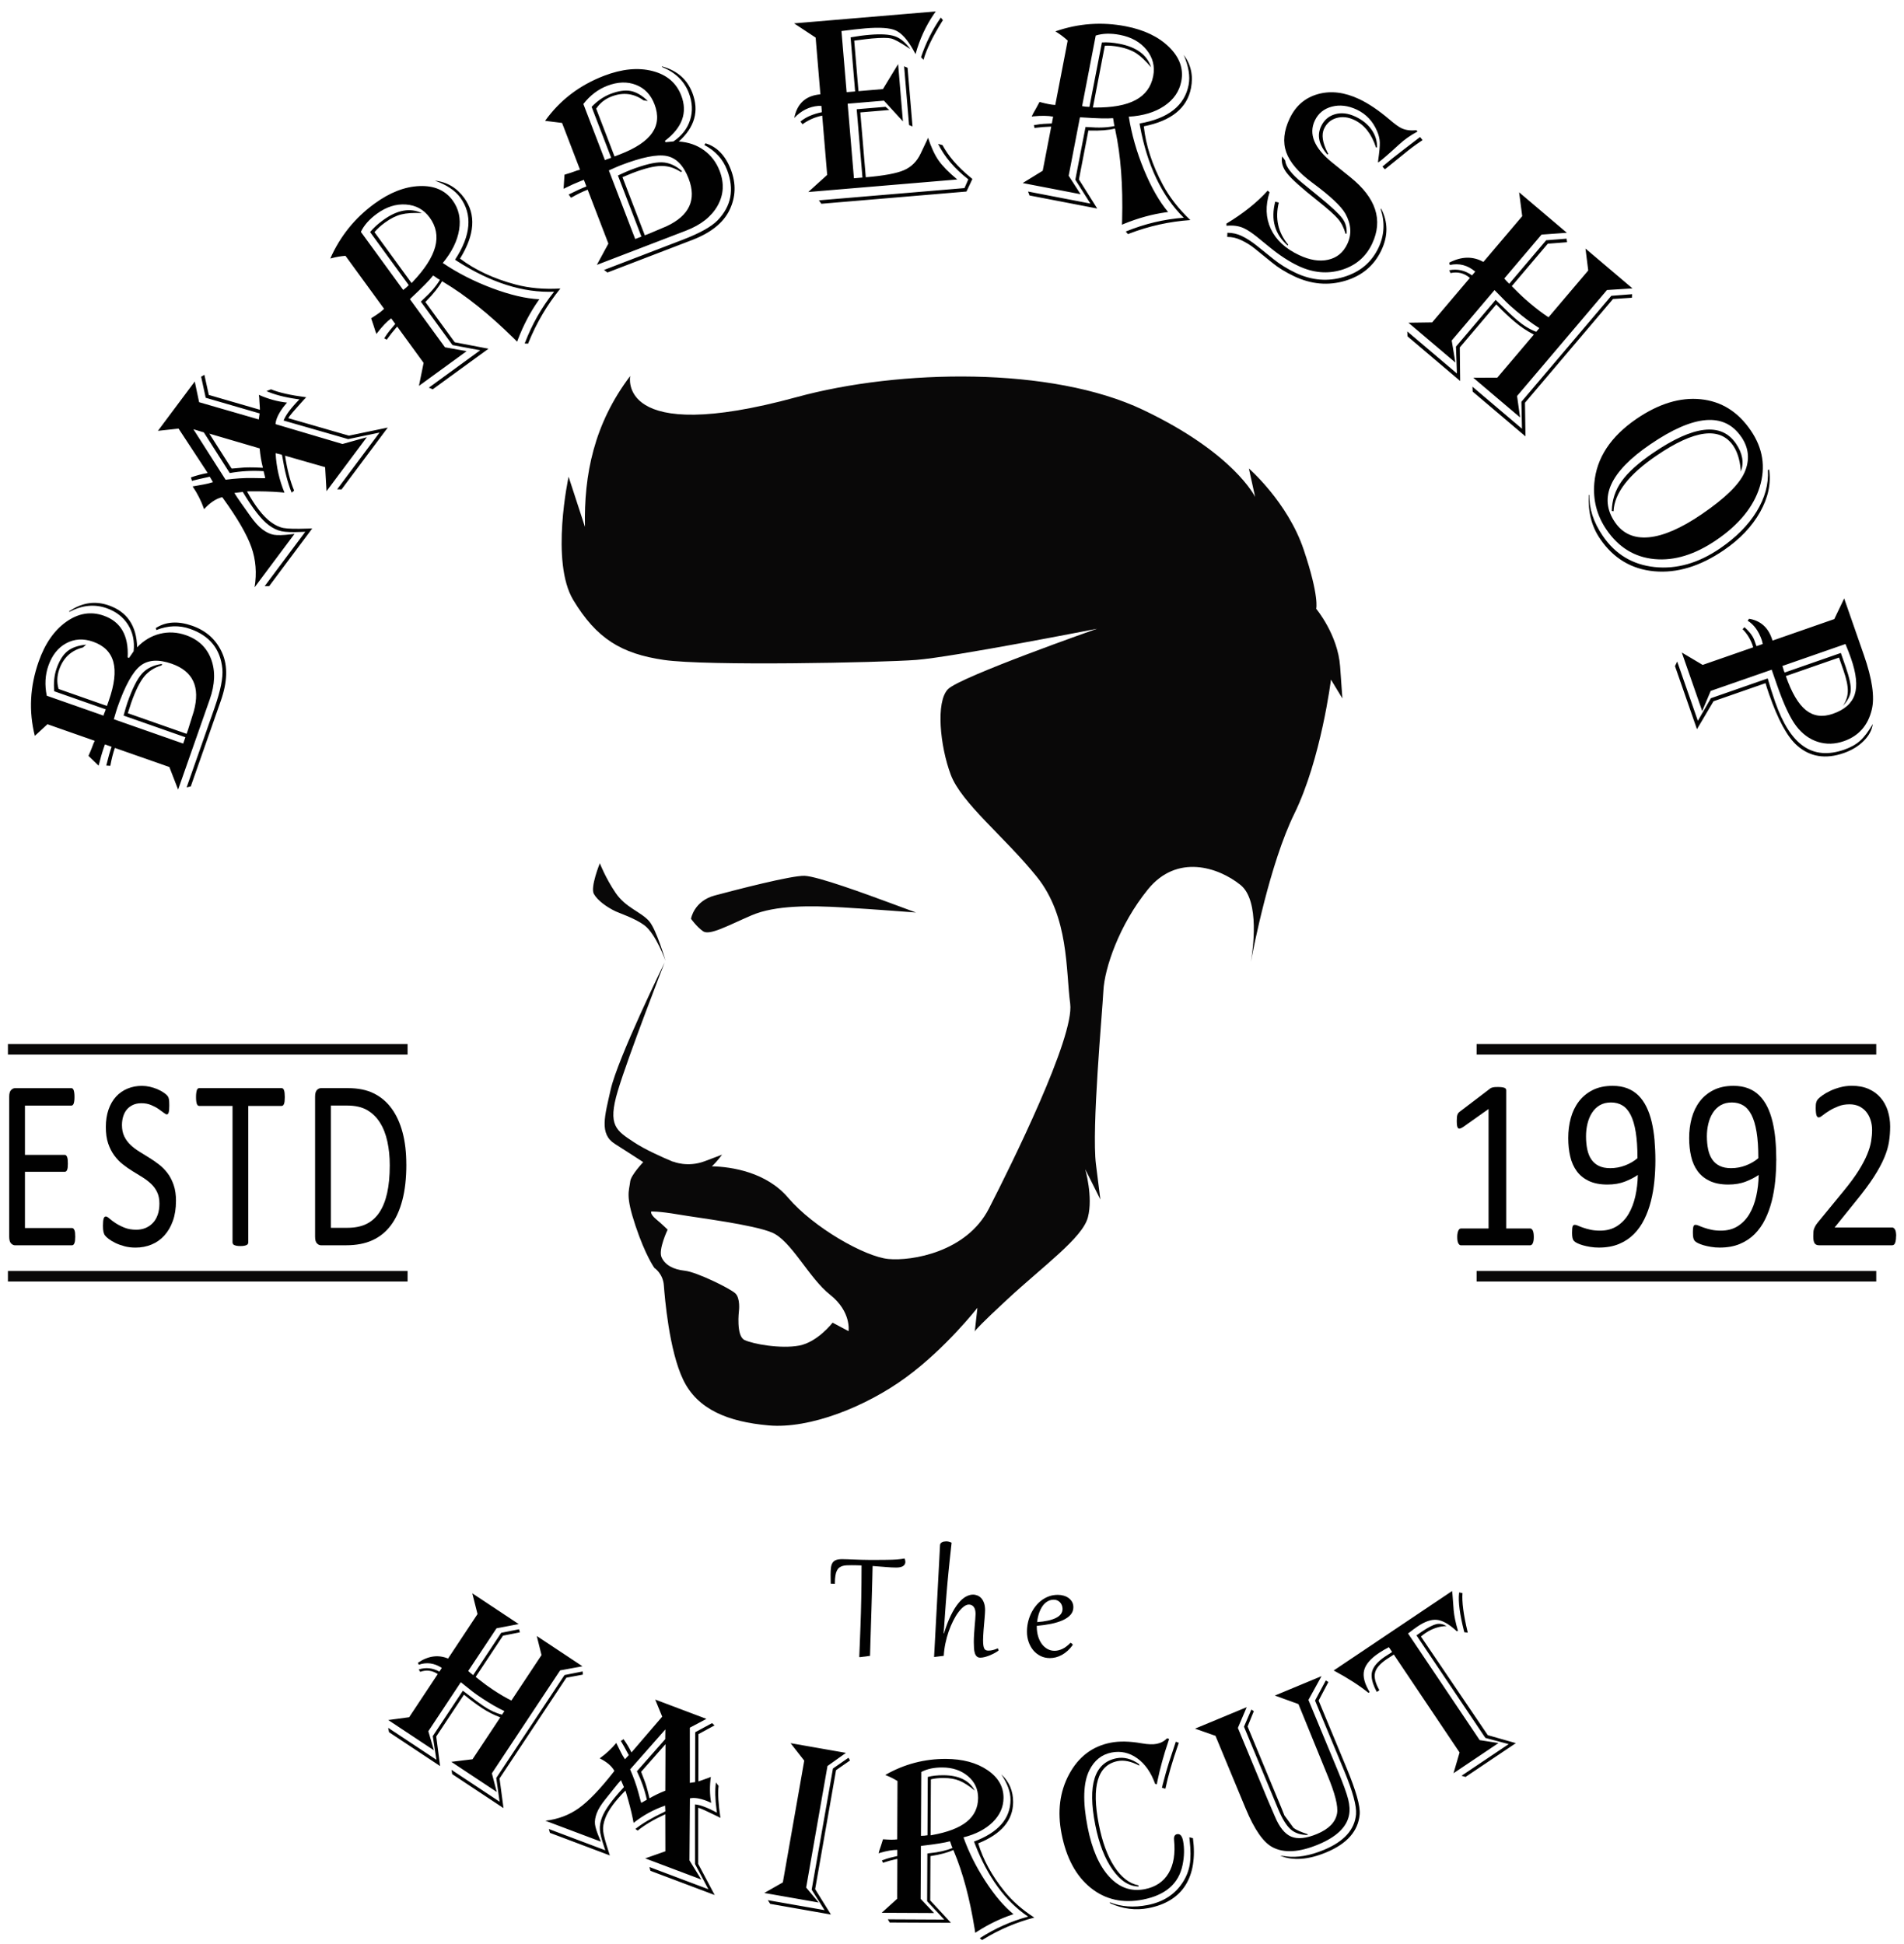 <?xml version="1.0" encoding="UTF-8"?>
<svg xmlns="http://www.w3.org/2000/svg" version="1.1" viewBox="0 0 612 624.91">
  <defs>
    <style>
      .cls-1 {
        fill: #090808;
      }

      .cls-1, .cls-2 {
        fill-rule: evenodd;
      }

      .cls-2, .cls-3 {
        fill: #010101;
      }
    </style>
  </defs>
  <!-- Generator: Adobe Illustrator 28.6.0, SVG Export Plug-In . SVG Version: 1.2.0 Build 709)  -->
  <g>
    <g id="Layer_1">
      <g>
        <path class="cls-1" d="M402.05,309.26c-.07.4-.12.62-.12.62,0,0,.04-.22.12-.62ZM313.34,427.99l-.02.17s-.11.04.02-.17ZM228.8,374.96c6.5.14,17.56,1.91,24.52,10.09,8.24,9.67,24.71,18.98,32.23,19.7,7.52.72,25.13-2.21,32.3-16.18,7.16-13.97,27.57-55.15,26.14-65.89-1.43-10.74-.36-27.93-10.74-40.82-10.39-12.89-24.22-23.65-27.66-32.82-3.44-9.17-4.87-23.49-.86-27.5,4.01-4.01,47.89-19.41,47.89-19.41,0,0-46.7,9.17-58.16,10.03-11.46.86-67.32,2.01-81.08,0-13.75-2.01-21.65-6.91-29.1-19.23-7.45-12.32-1.52-39.66-1.52-39.66l5.26,16.12c-.36-16.75,2.89-33.11,14.55-48.52,0,0-4.76,22.72,53.54,6.79,33.05-9.03,81.92-9.87,111.28,4.1,29.37,13.97,36.05,28.02,36.05,28.02l-2.02-9.17s12.47,10.82,17.6,26.04c5.13,15.22,4.04,19.07,4.04,19.07,0,0,6.95,8.29,7.69,18.55l.73,10.27-3.67-6.05s-3.17,25.55-11.77,43.1c-7.88,16.08-13.16,43.26-13.99,47.7.59-3.39,3.07-19.68-3.34-24.81-7.16-5.73-20.41-10.03-29.72,1.43-9.31,11.46-13.97,25.43-14.33,32.59-.36,7.16-3.82,44.36-2.39,55.82,1.43,11.46,1.42,11.31,1.42,11.31l-4.87-9.74s2.58,8.88.86,15.47c-1.72,6.59-14.19,15.52-25.94,26.41-8.34,7.73-10.09,9.73-10.41,10.24l.84-7.57s-10.03,12.89-22.92,22.35c-12.89,9.45-30.94,16.62-44.12,15.47-13.18-1.15-22.92-5.16-27.5-14.61-4.58-9.45-5.96-26.63-6.25-30.44-.29-3.81-3.04-5.58-3.04-5.58,0,0-2.87-3.94-6.09-13.61-3.22-9.67-2.09-10.85-1.67-14.26.25-2.01,4.17-6.15,4.17-6.15,0,0-5.34-3.48-9.11-5.86-5.07-3.19-3.25-8.97-1.38-17.35,2.27-10.18,17.36-40.96,17.36-40.96,0,0-11.66,30-15.04,41.27-3.38,11.27-.43,12.76,5.21,16.52,3.39,2.26,8.81,4.7,12.58,6.28v-.07s4.57,1.98,10.15-.12l5.58-2.11s-1.56,2.16-3.3,3.77ZM214.6,395.3s-3.08,6.46-1.95,8.92c1.13,2.46,3.69,3.9,7.49,4.31,3.79.41,14.49,5.67,16.19,7.25,1.71,1.58,1.18,5.71,1.18,5.71,0,0-.95,7.98,1.76,9.29,2.71,1.31,11.69,2.93,17.62,1.81,5.93-1.12,10.73-7.37,10.73-7.37l5.13,2.73s.96-6.25-5.93-11.7c-6.89-5.45-12.49-17.46-18.75-20.03-6.25-2.56-23.39-4.65-29.96-5.77-6.57-1.12-8.81-.96-8.81-.96,0,0-.37.84,1.6,2.48,1.97,1.64,3.69,3.34,3.69,3.34ZM222.11,295.39s.9-5.71,7.66-7.51c6.76-1.8,24.63-6.46,28.84-6.31,4.21.15,19.61,5.8,27.72,8.8l8.11,3s-13.37-1.05-23.58-1.65c-10.21-.6-21.63-.75-29.29,2.55-7.66,3.3-13.52,6.61-15.62,5.1-2.1-1.5-3.84-4-3.84-4ZM208.66,296.16c2.32,2.63,5.26,12.73,5.26,12.73,0,0-3.11-8.68-6.8-11.43-2.97-2.22-8.01-3.88-9.25-4.47-2.76-1.32-5.79-3.45-6.99-5.61-1.2-2.16,1.92-9.85,1.92-9.85,0,0,1.8,4.69,5.05,9.49,3.24,4.81,8.14,6.09,10.81,9.13"/>
        <path class="cls-2" d="M151.79,512.22l14.93,9.9-7.12,1.36-9.1,13.72c.43.41.96.85,1.59,1.33l9.01-13.6,5.74-1.14.26.99-5.42,1.07-8.78,13.25.99.79c1.53,1.23,3.06,2.35,4.59,3.36,2.2,1.46,4.17,2.61,5.9,3.45l9.68-14.61-1.52-6.13,14.68,9.73-7.18,1.32-21.94,33.1,1.57,5.98-14.61-9.68,6.82-.83,8.93-13.47c-2.06-.76-4.03-1.76-5.92-3.01-1.78-1.18-3.56-2.5-5.34-3.95l-.42-.33-8.91,13.44,1.24,9.51-16.42-10.89-.26-1.4,15.5,10.27-1.18-7.6,9.68-14.61.88.67c2.65,2.06,4.61,3.51,5.86,4.34,2.03,1.35,3.98,2.24,5.85,2.69l.76-1.14c-2.19-1.02-4.6-2.41-7.25-4.17-1.42-.94-2.44-1.66-3.05-2.16l-3.02-2.41c-.11-.1-.34-.29-.69-.55l-10.44,15.76,1.79,6.13-14.68-9.73,6.72-.9,9.2-13.88c-1.78-1.18-3.66-1.42-5.65-.72l-.46-.76c2.25-.73,4.46-.5,6.63.69l.78-1.18c-2.37-1.57-4.84-1.91-7.41-1.03l-.26-.63c3.27-2.22,6.5-2.67,9.68-1.36l9.47-14.3-1.69-6.7ZM187.37,538.36l-5.32,1-21.48,32.4,1.27,9.53-16.49-10.93-.23-1.38,15.47,10.25-1.08-7.62,21.94-33.1,5.84-1.16.06,1ZM227.03,552.62l-5.3,2.81v17.75s1.71-.25,1.71-.25l.02-16.04,5.42-2.93.78.74-5.17,2.81-.02,15.18c.37-.11.58-.17.65-.2l1.55-.55c.93-.3,1.53-.54,1.81-.7-.4,2.94-.37,5.73.11,8.35-.67-.31-1.16-.52-1.47-.64-2.26-.85-4.04-1.12-5.36-.8l-.15,19.94,3.79,6.15-18.01-6.79,6.48-2.28-.03-11.91c-3.61,1.65-6.57,3.4-8.87,5.25l-.74-.52c2.28-1.8,5.35-3.62,9.22-5.44l.42-.25-.09-1.82c-3.72,1.29-7.09,3.14-10.12,5.55l-.25-1.28c-.49-2.44-1.23-5.28-2.2-8.53l-.19-.56c-3.36,3.38-5.53,6.34-6.48,8.88-.56,1.5-.79,2.86-.67,4.09.12,1.23.7,3.42,1.74,6.58.09.28.22.71.41,1.29l-19.26-7.26-.35-1.23,18.15,6.84-.33-.98c-.85-2.49-1.32-4.36-1.41-5.6-.09-1.24.14-2.58.68-4,.91-2.43,3.26-5.67,7.05-9.73l-.95-2.23c-.6.64-1.41,1.61-2.44,2.91l-2.55,3.19c-1.38,1.71-2.3,3.2-2.79,4.49-.5,1.33-.69,2.52-.57,3.57.12,1.05.62,2.61,1.5,4.68.09.2.22.5.39.92l-17.83-6.72c4.06-.48,7.65-1.83,10.75-4.05,3.1-2.22,6.8-6.07,11.09-11.54l.33-.45c-.86-1.54-2.43-2.88-4.72-4.02,2.04-1.46,3.82-3.11,5.33-4.95.22.43.34.7.39.8l1.04,2.1c.35.73.8,1.51,1.36,2.34l1.23-1.33-.29-.52c-.79-1.5-1.47-2.72-2.04-3.66l-.23-.37.87-.57c.95,1.31,1.8,2.73,2.55,4.26l9.88-11.51-2.25-5.49,16.44,6.2ZM213.91,560.74l-7.82,8.86c.12.32.19.51.19.56l.84,2.19c.46,1.15.96,2.86,1.49,5.12l.16.67c1.51-.9,3.2-1.71,5.08-2.45l.06-14.97ZM213.86,556l-11.32,12.84c1.11,2.54,1.97,4.95,2.6,7.25l.78,2.9s.08.23.18.6c.3-.13.46-.22.51-.26l.73-.42c.11-.07.3-.17.57-.32-.69-3.2-1.76-6.24-3.19-9.15l9.11-10.33.04-3.12ZM230.97,574.14c-.28,2.34-.08,5.77.6,10.29-.49-.27-.78-.42-.85-.44l-2.8-1.34c-1.26-.61-2.19-1.03-2.78-1.25-.1-.04-.34-.11-.73-.23v18.04s5.31,10.02,5.31,10.02l-20.65-7.78-.32-1.22,18.94,7.14-4.28-8.09-.02-19.19c.89.09,1.86.33,2.9.73,1.28.48,2.67,1.13,4.16,1.93l-.13-.95c-.46-3.38-.53-6.3-.2-8.75l.85,1.09ZM254.12,560.41l17.79,3.12-5.93,4.22-6.86,39.08,4.03,4.81-17.49-3.07,5.97-3.4,6.88-39.15-4.39-5.61ZM273.22,565.97l-4.49,3.12-6.72,38.25,5.07,8.16-19.52-3.43-.76-1.18,18.24,3.2-4.15-6.57,6.84-38.96,4.98-3.46.51.86ZM284.6,570.6c6.04-3.45,12.53-5.16,19.46-5.13,5.38.03,9.82,1.22,13.3,3.57,3.48,2.35,5.21,5.34,5.2,8.94-.01,2.95-1.17,5.55-3.47,7.82-2.3,2.26-5.43,3.89-9.4,4.89,1.73,4.84,4.09,9.55,7.08,14.14,2.99,4.59,5.99,8.11,9,10.56l-.57.19c-3.79,1.28-7.51,3.09-11.16,5.43l-.57.38-.18-1.22c-1.58-9.84-3.81-18.18-6.7-25.03l-.15-.38c-1.76.8-4.11,1.44-7.06,1.91l-.31.04-.07,14.25,6.67,7.2-19.7-.09-.6-1.03,18.14.09-5.5-5.89.07-15.36.8-.11c2.9-.29,5.33-.85,7.29-1.68-.15-.31-.24-.5-.26-.57l-.38-1.11c-.03-.08-.09-.23-.19-.46-1.58.45-4.55.93-8.92,1.44l-.42.07-.08,17,4.32,4.56-16.84-.08,4.98-4.51.06-12.8-.31.04c-1.47.32-2.81.69-4.01,1.09l-.31.11-.34-.76c1.12-.43,2-.71,2.63-.86l2.02-.49.3-.07v-1.98c-1.49,0-3.36.31-5.6.97l-.42.15c.05-.36.31-1.18.77-2.47.05-.1.23-.67.54-1.71l.11-.34c1.14.08,2.03.12,2.67.13.69,0,1.32-.03,1.9-.11l.09-18.75c-1.17-.72-2.37-1.32-3.61-1.81l-.31-.12ZM296.12,569.66l-.1,20.54c.74,0,1.43-.06,2.1-.18l.09-18.75c1.4-.37,3.08-.56,5.04-.55,4.95.02,8.31,1.67,10.08,4.93-1.87-1.53-3.52-2.59-4.94-3.17s-3.12-.87-5.1-.88c-1.55,0-2.91.14-4.08.44l-.09,17.99.42-.07c5.01-.89,8.73-2.31,11.17-4.27,2.44-1.96,3.66-4.51,3.68-7.66.01-2.82-1.07-5.16-3.25-7.01-2.18-1.85-4.93-2.79-8.26-2.8-2.67-.01-4.92.47-6.75,1.45ZM314.42,592.61c1.58,5.24,4.38,10.38,8.43,15.4,2.53,3.14,5.73,5.96,9.6,8.47-5.83,1.52-11.3,3.86-16.42,7.01l-.34.23-.76-.61c4.87-3.15,10.05-5.47,15.54-6.94-7.3-4.91-13.01-12.74-17.15-23.48l-.23-.65c7.79-2.91,11.7-7.39,11.72-13.44.01-2.49-.98-5.21-2.97-8.17,2.55,2.35,3.82,5.33,3.81,8.94-.03,5.84-3.77,10.26-11.23,13.25ZM375.81,559.05l-.27.79c-1.48,4.35-2.66,8.65-3.54,12.89l-.17.93-.54-.17c-1.32-3.68-3.24-6.42-5.77-8.23-2.53-1.81-5.28-2.42-8.24-1.84-3.17.62-5.54,2.52-7.12,5.7-1.99,3.96-2.18,10.06-.57,18.29,1.39,7.08,3.7,12.39,6.94,15.92,3.24,3.53,7.04,4.87,11.41,4.02,3.49-.68,6.05-2.4,7.67-5.13,1.63-2.74,2.21-6.32,1.76-10.73-.1-1.07.21-1.67.96-1.82.98-.19,1.62.52,1.94,2.15.47,2.42.41,5.03-.18,7.84-1.24,5.94-5.49,9.62-12.75,11.04-6.48,1.27-12.08,0-16.78-3.8-4.71-3.8-7.82-9.58-9.34-17.34-1.4-7.16-.6-13.54,2.42-19.15,3.02-5.61,7.47-9,13.35-10.15,2.79-.55,6.11-.48,9.94.19,2.01.36,3.63.42,4.85.18,1.32-.26,2.44-.85,3.34-1.78l.67.22ZM366.23,567.64c-2.63-1.38-4.95-1.87-6.97-1.47-6.46,1.27-8.48,8.06-6.07,20.37,1.1,5.61,2.76,10.13,4.99,13.57,2.23,3.43,4.81,5.43,7.74,6l.07.37c-3.06-.02-5.85-1.82-8.38-5.41-2.53-3.58-4.38-8.38-5.56-14.39-2.53-12.89-.25-20.03,6.83-21.42,2.39-.47,4.81.16,7.24,1.88l.1.49ZM383.45,590.95c.81,6.26,0,11.31-2.41,15.13s-6.37,6.28-11.86,7.35c-4.16.81-8.29.29-12.38-1.57l-.06-.3c3.6,1.47,7.66,1.76,12.17.88,4.94-.97,8.65-3.34,11.15-7.12,1.22-1.84,2-3.8,2.35-5.86.35-2.06.34-4.7-.03-7.91l-.09-.87,1.18.27ZM378.89,560.31l-.27.79c-1.81,5.17-3.15,9.82-4.03,13.95l-1.1-.29.23-1.02c.74-2.86,1.41-5.25,2.02-7.15l1.95-5.9.24-.75.97.36ZM424.78,538.86l-4.21,7.65,9.44,22.74c1.73,4.18,2.84,7.24,3.33,9.18.49,1.94.58,3.67.27,5.17-.77,3.84-4.07,6.97-9.89,9.39-6.15,2.55-11.07,2.83-14.75.84-2.93-1.56-5.79-5.7-8.58-12.41l-9.7-23.37-6.57-2.31,16.61-6.9-2.84,6.67,9.56,23.02,2.32,5.39c1.45,3.5,3.21,5.68,5.27,6.54,2.06.86,4.82.58,8.27-.85,3.8-1.58,5.95-3.78,6.46-6.6.4-2.29-.63-6.39-3.1-12.33l-9.31-22.83-7.58-2.75,14.99-6.23ZM426.97,540.76l-3.13,5.96,9.07,21.86c2.97,7.16,4.35,12.06,4.13,14.71-.47,5.37-4.04,9.44-10.73,12.22-5.77,2.4-10.71,2.76-14.82,1.08l.34.02,1.53.19c3.59.49,7.65-.2,12.17-2.08,6.48-2.69,9.92-6.51,10.34-11.47.21-2.67-1.07-7.34-3.83-14.01l-9.35-22.53,3.46-6.47.83.52ZM403.01,550.13l-2,4.92,10.86,26.15.97,2.44,2.95,4.02c.91.67,2.38,1.32,4.41,1.97l.2.29c-2.3.02-4.15-.58-5.53-1.79-1.38-1.21-2.74-3.42-4.06-6.61l-10.96-26.4,2.37-5.52.8.53ZM466.75,511.51c.05.49.09.81.11.98l.4,5.24c.17,1.85.61,3.99,1.34,6.44l.04.2h-.47s-.37-.36-.37-.36c-2.23-1.99-4.22-3.08-5.97-3.25-1.75-.17-3.79.52-6.11,2.08-.95.64-1.87,1.32-2.76,2.04l-.38.25,23.03,34.3,6.05.94-14.46,9.71,1.95-6.68-21.14-31.48-2.27,1.48c-2.17,1.46-3.43,2.92-3.77,4.39-.34,1.47.12,3.34,1.4,5.6l-.82.55c-1.42-2.62-1.94-4.77-1.55-6.44s1.79-3.31,4.2-4.93l1.92-1.24.35-.23-1.04-1.55c-1.16.6-2.23,1.22-3.2,1.87-2.72,1.83-4.31,3.7-4.77,5.61-.46,1.92.13,4.23,1.78,6.95l-.38.25c-2.87-2.32-6.47-4.65-10.79-6.98l-.4-.19,38.1-25.58ZM470.08,512.16c-.21,2.83.33,6.94,1.61,12.32l.09.4-1.1-.13-.1-.35c-1.37-5.41-1.9-9.46-1.59-12.15l.03-.3,1.06.21ZM464.95,522.77c-2.33.03-4.58.78-6.76,2.24-.48.33-.97.7-1.46,1.11l21.48,31.71,9.03,2.57-16.17,10.86-1.3-.37,15.16-10.18-7.49-1.99-22.14-32.97,1.69-1.18c2.04-1.37,3.6-2.18,4.68-2.43,1.07-.25,2.17-.04,3.28.62"/>
        <path class="cls-2" d="M11.19,236.55c-1.98-7.9-1.57-15.85,1.23-23.83,2.03-5.8,5-10.08,8.89-12.83,3.89-2.75,7.9-3.41,12.02-1.96,5.5,1.93,8.07,6.4,7.7,13.42l.45.16c.39-.59.88-1.3,1.47-2.12.35-3.24-.25-6.1-1.81-8.57-1.56-2.47-3.86-4.24-6.91-5.31-3.83-1.34-7.78-.96-11.86,1.16l-.24-.09.52-.32c3.96-2.58,8.08-3.12,12.34-1.62,5.88,2.06,8.91,6.55,9.09,13.46,2.14-2.22,4.59-3.67,7.34-4.35,2.75-.68,5.53-.53,8.34.45,4.02,1.41,6.72,4,8.12,7.76,1.39,3.76,1.24,8.07-.47,12.92l-10.16,28.97-2.81-7.26-17.52-6.14c-.56,1.59-1.05,3.51-1.47,5.75l-1.29-.09c.6-2.49,1.17-4.5,1.71-6.03l-2.14-.76-.35,1.01c-.53,1.51-1.09,3.45-1.68,5.82l-3.26-3.14.27-.63c.45-1.02.77-1.81.96-2.35.28-.81.55-1.43.79-1.86l-15.21-5.34-4.03,3.72ZM15.03,223.67l18.25,6.4c.08-.31.13-.51.17-.62l.3-.71.24-.69-16.55-5.81c-.27-2.7-.01-5.15.76-7.37.89-2.53,2.05-4.37,3.48-5.52,1.43-1.15,3.44-1.85,6.01-2.1l-1.04.9c-3.76.96-6.29,3.31-7.61,7.06-.74,2.11-.81,4.2-.21,6.29l15.54,5.45.6-1.7c1.81-5.15,2.3-9.29,1.47-12.41-.83-3.12-3.01-5.31-6.54-6.54-3.1-1.09-5.97-.92-8.61.5s-4.55,3.83-5.74,7.23c-1.05,2.99-1.22,6.21-.52,9.63ZM36.59,231.23l22.29,7.82.71-2.03-19.87-6.97c.54-1.96.95-3.36,1.25-4.2,1.57-4.48,3.13-7.58,4.67-9.29s3.69-2.75,6.46-3.12l-.17.48c-2.32.67-4.19,1.88-5.61,3.62-1.41,1.74-2.8,4.55-4.15,8.4l-1.08,3.35,18.89,6.63.45-1.29,1.86-5.94c2.13-7.8-.23-12.89-7.08-15.3-4.29-1.5-7.66-1.28-10.12.68s-4.89,6.37-7.31,13.25c-.24.68-.63,1.97-1.19,3.9ZM50.05,201.93c3.25-2.1,7.15-2.35,11.71-.76,4.59,1.61,7.81,4.54,9.68,8.81,1.81,4.15,1.66,9.26-.47,15.33l-9.65,27.51-1.33.31,8.96-25.53c1.95-5.56,2.79-9.76,2.52-12.61-.62-6.34-4.08-10.61-10.36-12.81-3.51-1.23-7.12-1.1-10.85.37l-.19-.61ZM62.61,122.7l1.39,6.6,19.18,5.55.27-1.94-17.33-5.03-1.47-6.77,1.04-.61,1.43,6.47,16.41,4.76c0-.43,0-.68-.02-.76l-.12-1.85c-.04-1.1-.1-1.82-.19-2.18,3.06,1.36,6.08,2.18,9.06,2.49-.54.63-.92,1.09-1.15,1.39-1.62,2.18-2.47,4.02-2.54,5.54l21.51,6.38,7.83-2.18-12.96,17.35-.44-7.72-12.88-3.68c.66,4.42,1.63,8.16,2.91,11.22l-.8.64c-1.24-3.03-2.24-6.92-3.01-11.66l-.14-.53-2-.48c.23,4.42,1.18,8.64,2.85,12.67l-1.46-.13c-2.79-.23-6.09-.32-9.91-.28l-.67.03c2.6,4.69,5.12,7.95,7.57,9.78,1.44,1.08,2.85,1.74,4.21,1.99,1.36.25,3.91.31,7.65.18.33,0,.83-.02,1.53-.04l-13.85,18.55h-1.44s13.06-17.49,13.06-17.49l-1.16.04c-2.96.14-5.13.07-6.5-.22-1.37-.29-2.74-.95-4.12-1.98-2.34-1.75-5.11-5.3-8.31-10.65l-2.71.33c.51.85,1.3,2.03,2.38,3.55l2.66,3.75c1.42,2.02,2.74,3.49,3.98,4.42,1.28.96,2.51,1.53,3.68,1.73,1.17.2,3.01.15,5.52-.16.24-.04.61-.08,1.11-.13l-12.83,17.18c.75-4.54.41-8.84-1.02-12.89-1.43-4.05-4.44-9.25-9.01-15.59l-.38-.5c-1.94.45-3.88,1.73-5.82,3.85-.94-2.66-2.17-5.1-3.69-7.31.54-.1.87-.16.99-.17l2.6-.47c.9-.15,1.88-.4,2.96-.74l-1.05-1.75-.65.16c-1.86.39-3.39.75-4.59,1.06l-.47.13-.34-1.11c1.71-.61,3.51-1.09,5.4-1.43l-9.36-14.27-6.64.72,11.83-15.84ZM67.3,139.42l7.14,11.22c.38-.03.61-.05.67-.04l2.63-.23c1.39-.14,3.39-.14,6-.01l.77.04c-.5-1.91-.85-3.99-1.06-6.25l-16.16-4.74ZM62.16,137.99l10.35,16.24c3.09-.41,5.97-.59,8.65-.55l3.38.06s.27,0,.7-.01c-.05-.36-.09-.57-.12-.62l-.23-.92c-.04-.14-.09-.38-.16-.71-3.67-.24-7.3-.04-10.88.6l-8.33-13.07-3.36-1.02ZM87.11,125.16c2.44,1.03,6.21,1.89,11.31,2.56-.45.45-.69.71-.75.78l-2.32,2.6c-1.05,1.18-1.8,2.05-2.22,2.62-.07.09-.23.33-.48.71l19.5,5.63,12.49-2.6-14.86,19.89-1.41-.04,13.62-18.24-10.08,2.1-20.75-5.97c.38-.93.94-1.9,1.69-2.91.92-1.24,2.05-2.53,3.39-3.89l-1.06-.15c-3.8-.55-6.97-1.39-9.52-2.51l1.45-.58ZM106.18,83.07c3.17-7.15,7.91-13.03,14.22-17.62,4.9-3.57,9.71-5.45,14.44-5.63,4.72-.19,8.28,1.36,10.67,4.64,1.95,2.68,2.64,5.81,2.07,9.39-.57,3.58-2.32,7.15-5.26,10.7,4.79,3.23,10.07,5.92,15.84,8.09,5.77,2.16,10.83,3.36,15.2,3.57l-.39.55c-2.58,3.69-4.74,7.81-6.48,12.36l-.27.73-.98-.98c-7.99-7.87-15.58-13.94-22.76-18.22l-.39-.25c-1.06,1.9-2.76,4.05-5.12,6.44l-.25.24,9.44,12.96,10.85,2.07-17.92,13.05-1.24-.53,16.5-12.02-8.91-1.67-10.17-13.97.65-.63c2.43-2.2,4.26-4.32,5.48-6.38-.34-.18-.55-.29-.62-.34l-1.08-.75c-.07-.05-.23-.15-.48-.29-1.13,1.46-3.5,3.88-7.13,7.26l-.33.35,11.26,15.46,6.96,1.25-15.32,11.16,1.5-7.4-8.48-11.65-.25.24c-1.12,1.28-2.09,2.5-2.91,3.66l-.2.3-.82-.46c.73-1.13,1.33-1.98,1.81-2.54l1.51-1.79.23-.27-1.31-1.8c-1.36.99-2.84,2.53-4.44,4.61l-.28.42c-.19-.36-.51-1.28-.95-2.76-.02-.13-.24-.76-.65-1.91l-.12-.39c1.09-.69,1.92-1.24,2.5-1.66.62-.46,1.18-.91,1.66-1.37l-12.42-17.05c-1.53.12-3.03.38-4.48.77l-.35.1ZM115.99,74.54l13.61,18.68c.67-.49,1.26-1.01,1.78-1.56l-12.42-17.05c1.02-1.27,2.42-2.56,4.2-3.85,4.51-3.28,8.64-4.03,12.42-2.25-2.72-.14-4.91,0-6.59.42-1.67.42-3.41,1.29-5.21,2.6-1.41,1.02-2.55,2.06-3.41,3.11l11.92,16.36.33-.35c3.95-4.15,6.37-7.92,7.27-11.32.9-3.4.31-6.53-1.78-9.39-1.87-2.56-4.41-3.96-7.61-4.19-3.21-.23-6.32.76-9.35,2.96-2.43,1.77-4.14,3.71-5.15,5.82ZM147.87,83.14c4.92,3.7,10.89,6.48,17.9,8.34,4.38,1.16,9.16,1.58,14.35,1.27-4.26,5.26-7.66,11.03-10.21,17.3l-.16.43-1.1-.05c2.31-6.11,5.46-11.66,9.46-16.65-9.89.41-20.29-2.87-31.2-9.85l-.64-.44c5.12-7.83,5.67-14.5,1.67-19.99-1.65-2.26-4.36-4.07-8.14-5.42,3.88.42,7.02,2.28,9.41,5.56,3.87,5.31,3.42,11.81-1.34,19.49ZM175.21,38.85c4.74-6.63,11.06-11.46,18.96-14.49,5.74-2.2,10.92-2.71,15.53-1.53,4.62,1.18,7.71,3.81,9.28,7.9,2.09,5.44.34,10.29-5.25,14.55l.17.44c.7-.09,1.56-.17,2.57-.25,2.69-1.83,4.48-4.14,5.36-6.92.87-2.79.73-5.69-.43-8.7-1.46-3.79-4.31-6.55-8.56-8.29l-.09-.24.58.19c4.53,1.35,7.6,4.14,9.22,8.35,2.23,5.82.77,11.03-4.37,15.64,3.07.2,5.76,1.12,8.07,2.78,2.3,1.66,3.99,3.87,5.06,6.65,1.53,3.97,1.31,7.71-.66,11.21-1.97,3.49-5.35,6.16-10.15,8.01l-28.66,11.01,3.71-6.85-6.66-17.33c-1.58.6-3.36,1.47-5.34,2.6l-.77-1.04c2.28-1.15,4.19-2.02,5.71-2.6l-.82-2.12-1,.38c-1.49.58-3.33,1.4-5.52,2.49l.29-4.52.66-.21c1.07-.32,1.88-.58,2.41-.79.8-.31,1.44-.51,1.93-.6l-5.78-15.05-5.44-.67ZM187.51,33.44l6.93,18.05c.28-.14.48-.23.59-.27l.74-.24.68-.26-6.29-16.37c1.88-1.95,3.92-3.34,6.11-4.18,2.51-.96,4.66-1.27,6.47-.92,1.8.35,3.63,1.42,5.49,3.22l-1.37-.21c-3.16-2.25-6.59-2.66-10.3-1.24-2.08.8-3.72,2.1-4.93,3.91l5.9,15.37,1.68-.65c5.1-1.96,8.57-4.26,10.41-6.91,1.84-2.65,2.1-5.73.75-9.23-1.18-3.07-3.16-5.15-5.95-6.23-2.79-1.09-5.87-.99-9.23.3-2.96,1.14-5.52,3.09-7.67,5.84ZM195.7,54.78l8.47,22.06,2-.77-7.55-19.65c1.84-.86,3.18-1.45,4.01-1.77,4.43-1.7,7.8-2.52,10.1-2.46,2.31.06,4.49,1.03,6.56,2.9l-.48.19c-2.02-1.34-4.15-1.98-6.39-1.93s-5.28.81-9.09,2.27l-3.25,1.34,7.18,18.69,1.28-.49,5.73-2.43c7.32-3.42,9.68-8.52,7.08-15.3-1.63-4.24-3.98-6.67-7.07-7.28-3.08-.61-8.02.39-14.83,3.01-.67.26-1.91.8-3.74,1.62ZM226.76,46.07c3.7,1.12,6.42,3.93,8.15,8.44,1.74,4.54,1.59,8.89-.45,13.08-1.99,4.07-5.98,7.26-11.99,9.57l-27.22,10.45-1.1-.82,25.26-9.7c5.5-2.11,9.24-4.19,11.24-6.25,4.43-4.58,5.44-9.97,3.06-16.19-1.33-3.47-3.77-6.15-7.31-8.03l.34-.54ZM300.78,3.68l-.61.87c-2.61,3.81-4.57,8.09-5.89,12.85-.34-.63-.59-1.1-.76-1.4-1.86-3.29-3.72-5.35-5.6-6.2-1.88-.85-5.14-1.07-9.78-.68-2.14.18-4.69.47-7.67.86l1.66,19.65,2.73-.23-1.46-17.39c2.15-.38,4.2-.66,6.17-.82,3.62-.3,6.31-.14,8.09.48,1.77.63,3.42,1.99,4.95,4.1-.42-.25-.73-.44-.91-.57-2.46-1.63-4.22-2.57-5.27-2.83-1.05-.25-3.09-.26-6.11,0-.91.08-2.53.27-4.86.58l-.89.12,1.37,16.23,7.86-.66,4.88-8.03,1.55,18.42-6.11-6.67-11.66.98,2.02,23.97,2.74-.23-1.85-21.96,9.27-.78,1.2,1.02-9.31.78,1.76,20.85c5.81-.49,9.91-1.25,12.28-2.28,2.38-1.03,4.17-2.82,5.36-5.36l1.94-4.08c.07-.18.22-.51.43-.98,1.01,3.07,2.14,5.5,3.39,7.29,1.25,1.79,3.25,3.83,6,6.12l-47.89,4.03,6.08-5.5-1.6-19.06c-2.37.49-4.47,1.41-6.31,2.77l-.68-.85c1.63-1.4,3.93-2.41,6.89-3.03l-.17-2.01c-.49-.01-.83-.01-1.03,0-2.9.25-5.46,1.53-7.68,3.87.93-4.67,3.73-7.2,8.4-7.59l-1.53-18.24-6.93-4.58,45.59-3.84ZM303.08,6.49l-.27.41c-3.08,4.96-5.07,9.08-5.97,12.33l-.8-.83c1.53-4.58,3.66-8.83,6.37-12.76l.68.85ZM291.72,21.78l1.59,18.88-1.11-.46-1.59-18.88,1.11.47ZM312.55,57.55l-1.9,4.03-46.65,3.93-.78-1.1,46.79-3.94,1.23-2.81c-4.42-3.44-7.65-7.24-9.7-11.4l1.41.4c1.88,3.51,4.83,6.93,8.87,10.27l.74.62h0ZM339.27,10.07c7.39-2.56,14.92-3.1,22.58-1.62,5.95,1.15,10.6,3.39,13.97,6.72,3.36,3.32,4.66,6.98,3.88,10.97-.63,3.25-2.45,5.89-5.46,7.92-3.01,2.03-6.82,3.18-11.41,3.45.91,5.71,2.54,11.41,4.89,17.1,2.35,5.69,4.94,10.21,7.75,13.55l-.67.09c-4.46.62-8.94,1.85-13.46,3.69l-.71.3.05-1.39c.3-11.21-.43-20.9-2.2-29.07l-.09-.45c-2.11.53-4.84.74-8.2.64l-.35-.02-3.04,15.74,5.88,9.35-21.77-4.2-.46-1.26,20.04,3.87-4.85-7.66,3.28-16.97.91.04c3.26.28,6.07.17,8.41-.34-.1-.37-.16-.6-.17-.69l-.19-1.3c0-.09-.05-.27-.11-.54-1.84.17-5.23.08-10.17-.26h-.48s-3.62,18.77-3.62,18.77l3.83,5.94-18.61-3.59,6.44-3.96,2.73-14.15-.34-.02c-1.7.05-3.25.17-4.66.37l-.36.06-.22-.91c1.33-.24,2.36-.38,3.09-.41l2.34-.12.35-.02.42-2.19c-1.66-.32-3.79-.35-6.4-.1l-.5.08c.13-.38.59-1.24,1.37-2.57.08-.1.4-.7.96-1.78l.2-.35c1.25.33,2.22.56,2.92.69.76.15,1.47.24,2.13.28l4-20.71c-1.14-1.03-2.34-1.95-3.62-2.75l-.31-.19ZM352.2,11.43l-4.38,22.69c.81.16,1.6.24,2.36.24l4-20.71c1.62-.12,3.52.02,5.68.44,5.47,1.06,8.85,3.57,10.12,7.54-1.75-2.09-3.35-3.59-4.8-4.53-1.45-.93-3.27-1.61-5.46-2.03-1.71-.33-3.25-.45-4.6-.37l-3.83,19.87h.48c5.73.06,10.14-.74,13.24-2.4,3.1-1.66,4.99-4.23,5.66-7.71.6-3.12-.11-5.92-2.13-8.43-2.02-2.5-4.87-4.1-8.55-4.81-2.95-.57-5.53-.5-7.77.2ZM367.65,40.61c.65,6.12,2.69,12.38,6.11,18.78,2.14,3.99,5.09,7.78,8.85,11.36-6.76.47-13.29,1.92-19.61,4.34l-.43.18-.71-.84c6.04-2.47,12.25-3.95,18.63-4.44-7.04-6.95-11.73-16.8-14.08-29.53l-.11-.76c9.22-1.6,14.47-5.74,15.76-12.42.53-2.75,0-5.97-1.59-9.65,2.34,3.13,3.12,6.69,2.35,10.67-1.25,6.45-6.3,10.56-15.17,12.31ZM455.62,42.29c-2.2,1.18-4.17,2.55-5.89,4.14-3.41,3.13-5.58,5.01-6.51,5.65l-.3.14c.03-.33.06-.59.08-.77.38-2.67.55-4.56.51-5.69-.04-1.12-.32-2.32-.87-3.58-1.36-3.21-3.54-5.52-6.54-6.94-2.77-1.3-5.43-1.62-7.99-.96-2.56.67-4.39,2.17-5.49,4.49-2.05,4.34-.18,8.85,5.61,13.51l5.8,4.68c8.27,6.66,10.6,13.79,7.01,21.39-2,4.24-5.28,7.04-9.83,8.42-4.55,1.37-9.18.95-13.89-1.28-2.95-1.39-6.02-3.4-9.24-6.03l-4.01-3.27c-1.63-1.31-3.04-2.24-4.22-2.8-1.58-.75-3.44-1.01-5.6-.8l-.05-.69c5.49-3.32,9.91-6.86,13.27-10.61l.6.53c-1.38,4.31-1.24,8.23.41,11.77,1.65,3.53,4.67,6.34,9.06,8.41,3.46,1.64,6.59,2.14,9.39,1.5,2.8-.64,4.84-2.31,6.12-5.03,1.48-3.13,1.28-6.38-.6-9.77-1.36-2.41-4.91-5.73-10.65-9.97-4.43-3.27-7.22-6.53-8.37-9.79-1.15-3.26-.78-6.87,1.09-10.82,1.93-4.08,4.96-6.7,9.1-7.86,4.14-1.16,8.55-.62,13.26,1.6,3.03,1.43,6.3,3.64,9.81,6.63,1.64,1.41,2.91,2.33,3.82,2.75,1.27.6,2.86.82,4.77.64l.34.39ZM457.25,45.05l-.62.42c-1.9,1.28-3.61,2.56-5.13,3.83-3.6,2.94-5.63,4.58-6.07,4.91l-.32.18-.75-.83.32-.27c1.56-1.35,3.69-3.06,6.41-5.13l5.05-3.87.34-.22.77.98h0ZM442.28,47.41c-1.41-4.37-3.75-7.32-7-8.86-1.97-.93-3.86-1.13-5.69-.61-1.83.53-3.16,1.67-3.99,3.43-.9,1.91-.53,4.49,1.13,7.74l.22.34-.34.22c-2.69-3.14-3.35-6.16-1.98-9.05.95-2.02,2.45-3.31,4.5-3.9,2.04-.58,4.23-.32,6.56.78,2.22,1.05,3.94,2.44,5.16,4.17,1.22,1.73,1.81,3.63,1.78,5.71l-.34.03ZM443.92,67.02c2.26,4.32,2.29,8.8.1,13.43-2.33,4.94-6.22,8.21-11.66,9.83-5.44,1.61-10.9,1.13-16.38-1.46-2.79-1.32-5.17-2.8-7.15-4.43l-5.49-4.45c-1.27-1.04-2.74-1.96-4.39-2.74-1.47-.7-2.97-1.04-4.49-1.03l.06-1.34c1.64.01,3.16.35,4.55,1.01,1.55.73,3.21,1.8,4.98,3.21l5.29,4.26c2.11,1.69,4.48,3.16,7.11,4.41,5.17,2.44,10.35,2.87,15.54,1.3,5.19-1.58,8.89-4.71,11.1-9.38,1.87-3.95,2.11-8.08.72-12.37l.11-.23ZM411.04,65.13c-1.24,5.1-.24,9.61,3,13.51l-.15.31c-4.15-3.67-5.48-8.37-3.99-14.12l1.14.3ZM412.14,50.28l.97,1.36c.13,1.93,2.03,4.37,5.68,7.34l5.51,4.5c3.74,3.06,6.13,5.31,7.18,6.74,1.05,1.43,1.5,3.06,1.36,4.89l-.34.03c-.53-1.89-1.32-3.47-2.38-4.73-1.06-1.26-3.31-3.26-6.73-5.98-4.97-3.93-8.19-6.82-9.66-8.67-1.47-1.85-2-3.67-1.59-5.47ZM488.26,61.8l15.37,13.04-8.14.58-11.98,14.12c.43.51.96,1.08,1.6,1.69l11.87-13.99,6.56-.51.16,1.14-6.2.48-11.57,13.64,1,1.01c1.55,1.58,3.11,3.03,4.68,4.36,2.27,1.92,4.31,3.47,6.13,4.64l12.76-15.04-.88-7.05,15.11,12.81-8.2.52-28.9,34.07.96,6.89-15.04-12.76,7.72-.02,11.76-13.86c-2.2-1.12-4.27-2.5-6.21-4.15-1.83-1.55-3.65-3.26-5.44-5.12l-.43-.42-11.73,13.83.12,10.79-16.9-14.34-.1-1.6,15.96,13.53-.31-8.64,12.76-15.04.89.87c2.69,2.66,4.68,4.54,5.97,5.62,2.09,1.78,4.15,3.04,6.18,3.78l1-1.18c-2.31-1.43-4.82-3.31-7.55-5.62-1.46-1.24-2.5-2.18-3.12-2.81l-3.05-3.1c-.11-.13-.34-.37-.69-.7l-13.76,16.22,1.19,7.08-15.1-12.81,7.63-.11,12.12-14.29c-1.83-1.55-3.9-2.07-6.21-1.56l-.41-.91c2.61-.51,5.05.03,7.31,1.65l1.03-1.21c-2.44-2.07-5.16-2.78-8.15-2.13l-.21-.74c3.95-2.05,7.61-2.13,10.99-.24l12.48-14.71-1-7.71ZM524.54,95.72l-6.08.41-28.29,33.35.16,10.81-16.97-14.39-.07-1.58,15.92,13.51-.19-8.66,28.9-34.07,6.68-.52-.06,1.13ZM562.74,138.37c3.92,5.74,4.87,11.8,2.87,18.2-2,6.4-6.64,12.08-13.91,17.04-6.87,4.69-13.5,6.73-19.9,6.13s-11.54-3.76-15.44-9.47c-3.08-4.51-4.38-9.51-3.9-14.99.72-8.07,5.25-14.95,13.58-20.64,7.13-4.87,14.01-6.96,20.62-6.29,6.62.67,11.98,4.01,16.07,10.01ZM559.69,140.45c-5.44-7.98-15.18-7.19-29.21,2.38-12.96,8.84-16.76,17.2-11.39,25.06,2.5,3.66,6.11,5.27,10.86,4.84,4.74-.43,10.42-2.9,17.03-7.41,7.49-5.11,12.07-9.59,13.77-13.45,1.75-4.03,1.4-7.84-1.05-11.43ZM559.55,151.65l-.06-.84c-.3-3.12-1.09-5.62-2.38-7.51-4.24-6.21-12.46-5.15-24.67,3.18-8.93,6.09-13.53,12.05-13.8,17.88l-.57-.08c.07-3.5,1.12-6.69,3.16-9.55,2.04-2.87,5.39-5.88,10.04-9.06,13.1-8.94,22.01-9.96,26.71-3.07,2.14,3.14,2.66,6.16,1.56,9.06ZM568.64,150.9c.68,4.49-.29,9.06-2.89,13.71-2.61,4.65-6.5,8.74-11.67,12.27-7.6,5.19-15.06,7.45-22.37,6.78-7.31-.67-13.11-4.15-17.39-10.43-2.74-4.01-3.94-8.69-3.61-14.04l.18-.12c-.15,4.39,1.28,8.8,4.29,13.21,4.04,5.93,9.59,9.27,16.65,10.02,7.06.75,14.06-1.24,21-5.97,5.17-3.53,9.1-7.48,11.78-11.86,2.69-4.38,3.9-8.81,3.64-13.31l.39-.26ZM592.77,192.39l6.33,18.18c2.69,7.72,3.53,13.58,2.54,17.59-1.23,5.09-4.21,8.46-8.96,10.11-2.89,1.01-5.68,1.08-8.37.23-2.68-.85-5-2.54-6.94-5.07-1.94-2.53-4-6.92-6.17-13.15l-1.73-4.98-19.6,6.82-2.73,6.49-6.56-18.83,6.7,3.98,16.24-5.65c-.09-.33-.15-.57-.2-.7-.68-1.94-1.74-3.66-3.2-5.15l.6-.62c1.66,1.45,2.73,2.89,3.23,4.32l.51,1.46.15.31,1.98-.69c-.13-.65-.24-1.08-.32-1.3-1.01-2.89-2.51-4.95-4.52-6.19l.47-.62c3.6.6,6.03,2.71,7.3,6.36l.23.65,19.84-6.91,3.18-6.64ZM593.2,207.04l-20.29,7.06.18.53.32,1.07c.04.1.12.28.23.51l18.06-6.29,1.55,4.46c1.2,3.45,1.75,6,1.63,7.62-.11,1.63-.96,3.28-2.53,4.94,1.03-1.48,1.56-3.06,1.59-4.75.03-1.69-.43-3.9-1.38-6.62l-1.45-4.17-17.09,5.95c1.86,5.35,4.01,9,6.44,10.95,2.44,1.95,5.33,2.35,8.67,1.18,3.75-1.3,6.09-3.37,7.02-6.19.93-2.82.53-6.7-1.19-11.64-.44-1.27-1.03-2.8-1.78-4.6ZM601.96,232.73c-.24,1.93-1.2,3.75-2.89,5.45-1.69,1.71-3.83,3.01-6.42,3.92-5.86,2.04-10.86,1.24-15-2.4-3.14-2.75-6.15-8.27-9.03-16.56-.48-1.38-.86-2.55-1.13-3.51l-16.72,5.82-5.32,8.98-7.06-20.28.71-1.48,6.64,19.07,4.19-7.27,18.26-6.36c.68,2.4,1.48,4.92,2.4,7.56,2.43,6.96,5.46,11.71,9.09,14.23,3.63,2.52,7.99,2.89,13.06,1.13,2.11-.73,3.82-1.69,5.15-2.88,1.33-1.19,2.69-2.99,4.09-5.42"/>
        <path class="cls-3" d="M268.36,509.18l-1.34-.04c-.02-1.09-.04-2.06-.04-2.91s.04-1.63.12-2.26c.08-.63.25-1.14.51-1.55.26-.41.63-.7,1.12-.89.49-.19,1.15-.28,1.96-.28.51,0,1.1.01,1.77.04.67.03,1.37.05,2.11.08.74.03,1.5.05,2.28.08.78.03,1.54.04,2.27.04,1.23,0,2.31,0,3.25,0,.94,0,1.77-.01,2.51-.02s1.37-.02,1.92-.04c.55-.02,1.05-.05,1.51-.08.46-.04.88-.08,1.27-.13.39-.05.79-.11,1.2-.18.15.43.23.79.23,1.07,0,.6-.25,1.05-.75,1.37-.5.32-1.25.47-2.23.47-.93,0-2.03-.06-3.29-.17-1.26-.11-2.68-.22-4.26-.33-.02,1.34-.06,2.76-.1,4.28-.04,1.52-.08,3.09-.13,4.71s-.09,3.28-.14,4.97-.1,3.39-.16,5.08c-.05,1.69-.1,3.37-.16,5.03-.05,1.66-.1,3.27-.14,4.82l-3.21.41-.25-.03c.07-1.73.14-3.38.2-4.96.06-1.58.12-3.14.18-4.66.05-1.53.11-3.05.15-4.57.04-1.52.08-3.08.11-4.69.03-1.61.05-3.28.07-5.02.02-1.74.03-3.59.03-5.55-.51-.02-1.04-.03-1.57-.05-.53-.01-1.07-.02-1.62-.02s-1.07,0-1.54.03c-.48.02-.92.08-1.31.19-.4.11-.76.28-1.07.51-.32.23-.58.55-.8.97-.22.42-.38.96-.49,1.6-.11.65-.17,1.45-.17,2.38v.31"/>
        <path class="cls-3" d="M303.42,525.14c.69-2.29,1.43-4.22,2.21-5.81.78-1.59,1.58-2.88,2.39-3.87.8-.99,1.61-1.71,2.42-2.15.8-.44,1.57-.66,2.3-.66.51,0,.99.1,1.46.29.47.19.89.5,1.25.9.36.41.66.93.87,1.57.22.64.32,1.41.32,2.3,0,.27-.02.64-.05,1.1-.03.46-.07.98-.12,1.56-.04.57-.1,1.18-.16,1.81s-.11,1.26-.16,1.87c-.04.61-.08,1.2-.11,1.75-.03.55-.05,1.02-.05,1.42,0,.7.03,1.28.09,1.72.06.44.16.79.29,1.05.14.26.31.43.54.53.23.1.5.14.83.14.47,0,.96-.07,1.46-.2s1.02-.31,1.53-.55l.25.7c-.33.26-.74.53-1.23.8-.5.27-1.02.52-1.56.75-.54.23-1.09.41-1.63.55-.54.14-1.02.21-1.44.21-.49,0-.87-.13-1.15-.39-.28-.26-.49-.62-.63-1.07-.14-.45-.23-.98-.27-1.58-.04-.6-.06-1.26-.06-1.95,0-.84.03-1.71.09-2.6.06-.89.12-1.75.19-2.57.07-.82.13-1.57.19-2.25.06-.68.09-1.23.09-1.65,0-1-.19-1.75-.58-2.26-.39-.5-.91-.75-1.57-.75-.52,0-1.06.22-1.65.66-.58.44-1.16,1.05-1.73,1.82-.58.77-1.13,1.68-1.66,2.74-.53,1.05-1.01,2.19-1.44,3.41-.43,1.22-.78,2.5-1.06,3.84s-.46,2.67-.53,4.01l-2.89.35h-.22c.05-1.08.12-2.26.19-3.54.07-1.29.14-2.65.22-4.1.08-1.44.16-2.95.24-4.52.09-1.57.17-3.16.26-4.79.09-1.63.18-3.26.26-4.92.09-1.65.18-3.29.26-4.9.09-1.61.17-3.19.25-4.73.08-1.54.16-3.02.23-4.43,0-.22.07-.4.19-.56.12-.16.27-.28.46-.38.18-.1.39-.17.63-.21.23-.04.48-.07.73-.07.54,0,1.11.14,1.71.43-.21,1.84-.39,3.53-.55,5.07-.16,1.54-.31,2.97-.44,4.28-.13,1.31-.25,2.54-.35,3.68-.11,1.14-.2,2.23-.28,3.27s-.17,2.06-.24,3.05c-.07.99-.14,2-.22,3.03-.07,1.02-.15,2.09-.22,3.2-.08,1.11-.16,2.29-.25,3.57h.08"/>
        <path class="cls-3" d="M344.08,528.13c.05.03.12.06.21.11.09.05.16.1.24.16s.14.12.19.19c.05.07.08.13.08.2,0,.04-.01.07-.04.11-.5.7-1.05,1.32-1.63,1.84-.58.52-1.19.95-1.82,1.3-.63.35-1.27.6-1.92.77-.65.17-1.29.25-1.92.25-1.08,0-2.08-.22-2.98-.66-.9-.44-1.68-1.05-2.33-1.81-.65-.77-1.16-1.67-1.52-2.7-.37-1.03-.55-2.14-.55-3.32,0-.97.1-1.93.31-2.9.21-.97.52-1.89.92-2.76.4-.88.89-1.69,1.47-2.44.58-.75,1.24-1.41,1.97-1.96.74-.56,1.54-.99,2.42-1.31.88-.32,1.83-.47,2.84-.47.67,0,1.31.09,1.91.27.61.18,1.13.44,1.59.78.46.34.82.76,1.09,1.25.27.5.4,1.06.4,1.69,0,.92-.3,1.72-.9,2.41-.6.69-1.43,1.27-2.49,1.75s-2.3.86-3.73,1.16c-1.43.29-2.97.51-4.64.66v.23c0,1.16.15,2.21.44,3.17.29.96.7,1.78,1.21,2.46.51.68,1.12,1.21,1.81,1.59.69.38,1.44.57,2.25.57s1.64-.2,2.5-.6,1.72-1.05,2.6-1.96ZM341.53,517.25c0-.42-.07-.8-.21-1.16-.14-.36-.33-.68-.58-.94-.25-.27-.54-.48-.88-.63-.34-.15-.71-.23-1.11-.23-.59,0-1.12.1-1.6.31s-.91.49-1.29.85c-.38.36-.71.77-1,1.25-.29.47-.54.98-.74,1.51-.2.53-.37,1.08-.49,1.64-.13.56-.22,1.11-.27,1.64,1.28-.09,2.43-.25,3.45-.47,1.02-.22,1.87-.51,2.57-.85.7-.35,1.24-.76,1.6-1.25.37-.48.55-1.04.55-1.66"/>
        <path class="cls-3" d="M24.18,397.57c0,.47-.02.88-.06,1.23-.04.35-.11.65-.21.88-.1.24-.21.41-.34.51-.13.1-.27.16-.43.16H4.84c-.45,0-.88-.2-1.28-.61-.4-.4-.6-1.11-.6-2.13v-45.05c0-1.02.2-1.73.6-2.13.4-.4.83-.6,1.28-.6h18.1c.16,0,.3.05.43.16.13.1.23.27.31.51.08.24.14.53.19.88.05.35.07.79.07,1.31,0,.47-.02.88-.07,1.23-.05.35-.11.64-.19.86-.08.22-.18.38-.31.49-.13.1-.27.16-.43.16h-14.92v15.85h12.8c.16,0,.3.06.43.18.13.11.24.28.32.49.09.21.15.49.19.86.04.37.06.8.06,1.29,0,.47-.02.87-.06,1.21-.04.34-.1.61-.19.82-.09.21-.2.36-.32.45-.13.09-.27.14-.43.14h-12.8v18.08h15.12c.16,0,.3.05.43.16.13.1.24.26.34.49.1.22.17.51.21.86.04.35.06.79.06,1.31"/>
        <path class="cls-3" d="M56.56,386.17c0,2.37-.33,4.48-.99,6.32-.66,1.85-1.57,3.42-2.74,4.71-1.17,1.29-2.55,2.26-4.13,2.91s-3.29.98-5.12.98c-1.28,0-2.46-.14-3.55-.43-1.09-.29-2.06-.64-2.92-1.05s-1.57-.85-2.15-1.29c-.58-.44-.98-.82-1.21-1.13-.23-.31-.39-.71-.5-1.19s-.16-1.13-.16-1.93c0-.57.02-1.05.06-1.43.04-.38.1-.68.18-.92.08-.23.18-.4.29-.49s.26-.14.41-.14c.27,0,.66.22,1.16.67s1.15.92,1.93,1.44c.79.52,1.73,1.01,2.84,1.46,1.11.46,2.39.68,3.85.68,1.1,0,2.11-.19,3.02-.58.91-.39,1.7-.95,2.36-1.66.66-.71,1.16-1.59,1.52-2.63.35-1.04.53-2.23.53-3.55,0-1.43-.25-2.65-.74-3.67-.49-1.02-1.14-1.91-1.95-2.67s-1.73-1.47-2.76-2.11c-1.03-.64-2.09-1.29-3.17-1.95-1.08-.66-2.13-1.4-3.15-2.2-1.02-.81-1.94-1.76-2.74-2.85-.8-1.09-1.46-2.38-1.96-3.85-.5-1.47-.75-3.23-.75-5.29s.29-3.99.87-5.64c.58-1.65,1.39-3.04,2.42-4.16,1.03-1.12,2.26-1.97,3.69-2.56,1.42-.59,2.96-.88,4.61-.88.84,0,1.7.1,2.55.29.85.19,1.66.46,2.42.78.76.32,1.43.69,2.02,1.09.59.4.98.73,1.17.98.19.25.31.44.37.59.06.14.11.32.15.54.04.22.07.49.09.8.02.31.03.71.03,1.21,0,.47-.01.88-.04,1.25-.03.36-.07.67-.13.92-.06.25-.14.43-.25.55-.11.11-.23.18-.37.18-.22,0-.55-.18-1.02-.55-.46-.36-1.03-.77-1.7-1.23-.67-.46-1.46-.87-2.37-1.25-.91-.38-1.94-.57-3.08-.57-1.06,0-1.99.19-2.77.57-.79.38-1.44.88-1.95,1.5-.51.62-.89,1.37-1.15,2.23-.26.86-.38,1.77-.38,2.73,0,1.4.25,2.61.74,3.63.49,1.02,1.15,1.91,1.96,2.69.81.78,1.74,1.5,2.79,2.15,1.04.65,2.1,1.31,3.18,1.97,1.08.66,2.14,1.39,3.18,2.19,1.04.79,1.97,1.73,2.79,2.81s1.47,2.36,1.98,3.83.75,3.21.75,5.21"/>
        <path class="cls-3" d="M91.54,352.72c0,.49-.02.92-.06,1.29-.04.37-.1.66-.19.88-.09.22-.2.39-.32.49-.13.1-.27.16-.43.16h-10.73v43.8c0,.21-.04.39-.12.55-.08.16-.22.28-.41.37s-.46.17-.78.24c-.32.06-.73.09-1.22.09s-.87-.03-1.21-.09c-.33-.07-.6-.14-.8-.24s-.33-.21-.41-.37c-.08-.16-.12-.34-.12-.55v-43.8h-10.73c-.16,0-.3-.05-.43-.16-.13-.11-.23-.27-.31-.49-.08-.22-.14-.51-.19-.88-.05-.36-.07-.79-.07-1.29s.02-.93.07-1.31c.05-.38.11-.68.19-.92.08-.23.18-.4.31-.51.13-.1.27-.16.43-.16h26.53c.16,0,.3.05.43.16.13.1.24.27.32.51.09.24.15.54.19.92.04.38.06.82.06,1.31"/>
        <path class="cls-3" d="M130.61,374.34c0,4.37-.42,8.19-1.27,11.46-.85,3.27-2.08,5.97-3.7,8.12s-3.61,3.75-5.97,4.82c-2.36,1.07-5.17,1.6-8.43,1.6h-8.08c-.45,0-.88-.2-1.28-.61-.4-.4-.6-1.11-.6-2.13v-45.05c0-1.02.2-1.73.6-2.13.4-.4.83-.6,1.28-.6h8.64c3.3,0,6.09.56,8.37,1.7,2.28,1.13,4.19,2.76,5.73,4.88,1.54,2.12,2.71,4.69,3.51,7.71.8,3.02,1.19,6.43,1.19,10.23ZM125.28,374.62c0-2.74-.26-5.28-.77-7.63-.51-2.36-1.31-4.39-2.4-6.11-1.09-1.72-2.47-3.06-4.14-4.02-1.67-.96-3.82-1.44-6.46-1.44h-5.16v39.31h5.22c2.44,0,4.49-.4,6.16-1.21,1.67-.81,3.07-2.04,4.19-3.71,1.12-1.67,1.96-3.75,2.52-6.27.56-2.51.84-5.48.84-8.92"/>
        <path class="cls-3" d="M493.01,397.69c0,.49-.03.91-.1,1.25-.07.34-.15.61-.26.82-.11.21-.24.36-.38.45-.14.09-.29.14-.45.14h-22.23c-.15,0-.3-.05-.43-.14-.13-.09-.26-.24-.38-.45-.12-.21-.21-.48-.28-.82-.07-.34-.1-.76-.1-1.25,0-.47.03-.87.1-1.21.07-.34.15-.62.25-.84.1-.22.22-.39.36-.51s.3-.18.48-.18h8.88v-38.42l-8.22,5.82c-.41.26-.75.42-1,.47-.25.05-.45,0-.61-.18-.15-.17-.25-.45-.31-.84-.05-.39-.08-.89-.08-1.48,0-.44.02-.82.05-1.13.03-.31.08-.57.15-.78.07-.21.16-.39.28-.55.12-.16.28-.31.48-.47l9.8-7.46c.09-.08.2-.14.33-.19.13-.05.3-.1.49-.16.2-.05.43-.08.69-.1.26-.01.59-.02.99-.02.52,0,.96.03,1.31.08.35.05.62.12.82.21.2.09.33.21.4.35s.1.29.1.45v44.39h7.69c.18,0,.34.06.49.18s.28.29.38.51c.1.22.17.5.23.84.05.34.08.74.08,1.21"/>
        <path class="cls-3" d="M532.09,373.09c0,2.19-.11,4.4-.33,6.64-.22,2.24-.59,4.39-1.12,6.46-.52,2.07-1.23,4.01-2.12,5.81-.89,1.81-2,3.39-3.35,4.75-1.35,1.35-2.95,2.41-4.8,3.18-1.85.77-4.01,1.15-6.46,1.15-.95,0-1.86-.07-2.75-.22-.89-.14-1.69-.32-2.4-.52-.71-.21-1.31-.43-1.79-.67-.48-.23-.83-.47-1.05-.7-.22-.24-.38-.55-.47-.96-.1-.4-.15-.94-.15-1.62,0-.57.02-1.03.05-1.37.03-.34.08-.6.15-.78s.16-.31.28-.37c.12-.07.27-.1.44-.1.24,0,.58.1,1.02.29.44.2.99.41,1.66.64.67.24,1.45.45,2.35.65.9.19,1.91.29,3.03.29,2.13,0,3.95-.49,5.47-1.46,1.53-.98,2.77-2.28,3.73-3.92.96-1.64,1.69-3.54,2.17-5.7.48-2.16.75-4.44.79-6.83-1.16.81-2.55,1.52-4.18,2.15-1.62.62-3.48.94-5.59.94-2.37,0-4.36-.39-5.97-1.15-1.61-.77-2.9-1.81-3.88-3.14-.97-1.33-1.68-2.9-2.1-4.72-.43-1.82-.64-3.81-.64-5.97s.27-4.37.82-6.38c.55-2.02,1.4-3.79,2.57-5.33,1.16-1.53,2.64-2.76,4.44-3.67,1.8-.91,3.95-1.37,6.44-1.37,1.78,0,3.35.27,4.72.8,1.37.53,2.56,1.3,3.57,2.3,1.01,1,1.86,2.21,2.56,3.63.7,1.42,1.27,3.03,1.69,4.82.43,1.8.73,3.74.92,5.83.18,2.1.28,4.3.28,6.62ZM526.33,372.35c0-3.33-.19-6.14-.56-8.41-.37-2.28-.92-4.12-1.64-5.53-.72-1.4-1.61-2.42-2.67-3.04-1.05-.63-2.27-.94-3.65-.94s-2.64.31-3.65.92c-1.01.61-1.83,1.43-2.48,2.46-.65,1.03-1.12,2.19-1.43,3.49-.31,1.3-.46,2.64-.46,4.02,0,1.53.14,2.94.41,4.22.27,1.27.72,2.36,1.33,3.24.61.89,1.41,1.57,2.4,2.05.99.48,2.2.72,3.65.72,1.64,0,3.23-.29,4.77-.88s2.86-1.36,3.98-2.32"/>
        <path class="cls-3" d="M570.93,373.09c0,2.19-.11,4.4-.33,6.64-.22,2.24-.59,4.39-1.12,6.46-.53,2.07-1.23,4.01-2.12,5.81-.89,1.81-2.01,3.39-3.35,4.75-1.35,1.35-2.95,2.41-4.8,3.18s-4.01,1.15-6.46,1.15c-.94,0-1.86-.07-2.74-.22-.89-.14-1.69-.32-2.4-.52-.71-.21-1.31-.43-1.79-.67-.48-.23-.83-.47-1.05-.7-.22-.24-.38-.55-.48-.96-.1-.4-.15-.94-.15-1.62,0-.57.01-1.03.05-1.37.03-.34.08-.6.15-.78.06-.18.16-.31.28-.37.12-.07.27-.1.45-.1.24,0,.58.1,1.02.29.44.2.99.41,1.66.64.67.24,1.45.45,2.35.65.9.19,1.9.29,3.03.29,2.12,0,3.95-.49,5.47-1.46,1.52-.98,2.77-2.28,3.73-3.92.97-1.64,1.69-3.54,2.17-5.7.48-2.16.75-4.44.79-6.83-1.16.81-2.55,1.52-4.17,2.15-1.62.62-3.49.94-5.59.94-2.37,0-4.36-.39-5.97-1.15-1.61-.77-2.9-1.81-3.88-3.14-.97-1.33-1.68-2.9-2.1-4.72-.43-1.82-.64-3.81-.64-5.97s.27-4.37.82-6.38c.55-2.02,1.4-3.79,2.56-5.33,1.16-1.53,2.64-2.76,4.44-3.67,1.8-.91,3.94-1.37,6.44-1.37,1.78,0,3.35.27,4.72.8,1.37.53,2.56,1.3,3.57,2.3,1.01,1,1.86,2.21,2.57,3.63.7,1.42,1.26,3.03,1.69,4.82.43,1.8.74,3.74.92,5.83.19,2.1.28,4.3.28,6.62ZM565.18,372.35c0-3.33-.18-6.14-.56-8.41-.37-2.28-.92-4.12-1.65-5.53-.72-1.4-1.61-2.42-2.66-3.04-1.05-.63-2.27-.94-3.65-.94s-2.64.31-3.65.92c-1.01.61-1.84,1.43-2.48,2.46-.65,1.03-1.12,2.19-1.43,3.49-.31,1.3-.46,2.64-.46,4.02,0,1.53.14,2.94.41,4.22.27,1.27.72,2.36,1.33,3.24.61.89,1.41,1.57,2.4,2.05.99.48,2.2.72,3.65.72,1.65,0,3.24-.29,4.77-.88s2.86-1.36,3.98-2.32"/>
        <path class="cls-3" d="M609.45,397.45c0,.47-.02.89-.08,1.25-.06.36-.13.67-.23.92-.1.25-.23.43-.39.54-.17.12-.35.18-.54.18h-23.51c-.31,0-.58-.05-.8-.14-.23-.09-.43-.24-.59-.45-.16-.21-.28-.51-.36-.9-.08-.39-.11-.87-.11-1.45,0-.52.02-.97.05-1.37.03-.39.1-.74.22-1.03.11-.3.25-.6.42-.9.17-.3.39-.62.66-.96l8.51-10.38c1.96-2.39,3.54-4.54,4.73-6.44,1.19-1.9,2.1-3.63,2.74-5.19.64-1.56,1.07-2.98,1.27-4.25.2-1.27.31-2.47.31-3.59s-.16-2.18-.48-3.18c-.32-1-.77-1.88-1.38-2.63-.6-.75-1.35-1.35-2.25-1.79-.9-.44-1.95-.67-3.12-.67-1.38,0-2.62.22-3.71.67-1.1.44-2.06.92-2.89,1.44-.82.52-1.52,1-2.07,1.45-.55.44-.97.66-1.24.66-.16,0-.3-.05-.42-.16-.12-.1-.23-.27-.31-.51-.08-.24-.14-.55-.18-.94-.04-.39-.07-.86-.07-1.41,0-.39.01-.73.03-1.01.02-.29.06-.53.12-.74.05-.21.12-.4.21-.59.09-.18.26-.41.53-.69.26-.27.72-.64,1.37-1.11.65-.47,1.46-.93,2.43-1.39.97-.46,2.05-.84,3.22-1.15,1.17-.31,2.4-.47,3.7-.47,2.06,0,3.87.34,5.41,1.03,1.54.69,2.83,1.63,3.85,2.83,1.02,1.19,1.78,2.59,2.29,4.17.5,1.59.76,3.28.76,5.08,0,1.61-.12,3.22-.36,4.82-.24,1.6-.75,3.33-1.53,5.19-.78,1.86-1.9,3.93-3.37,6.21-1.47,2.28-3.42,4.9-5.85,7.87l-6.74,8.36h18.51c.18,0,.34.06.51.18.16.12.3.29.43.52.12.24.21.53.26.88.05.35.08.76.08,1.23"/>
        <path class="cls-1" d="M131.01,335.66H2.55v3.38h128.46v-3.38"/>
        <path class="cls-1" d="M603.08,335.66h-128.46v3.38h128.46v-3.38"/>
        <path class="cls-1" d="M131.01,408.61H2.55v3.38h128.46v-3.38"/>
        <path class="cls-1" d="M603.08,408.61h-128.46v3.38h128.46v-3.38"/>
      </g>
    </g>
  </g>
</svg>